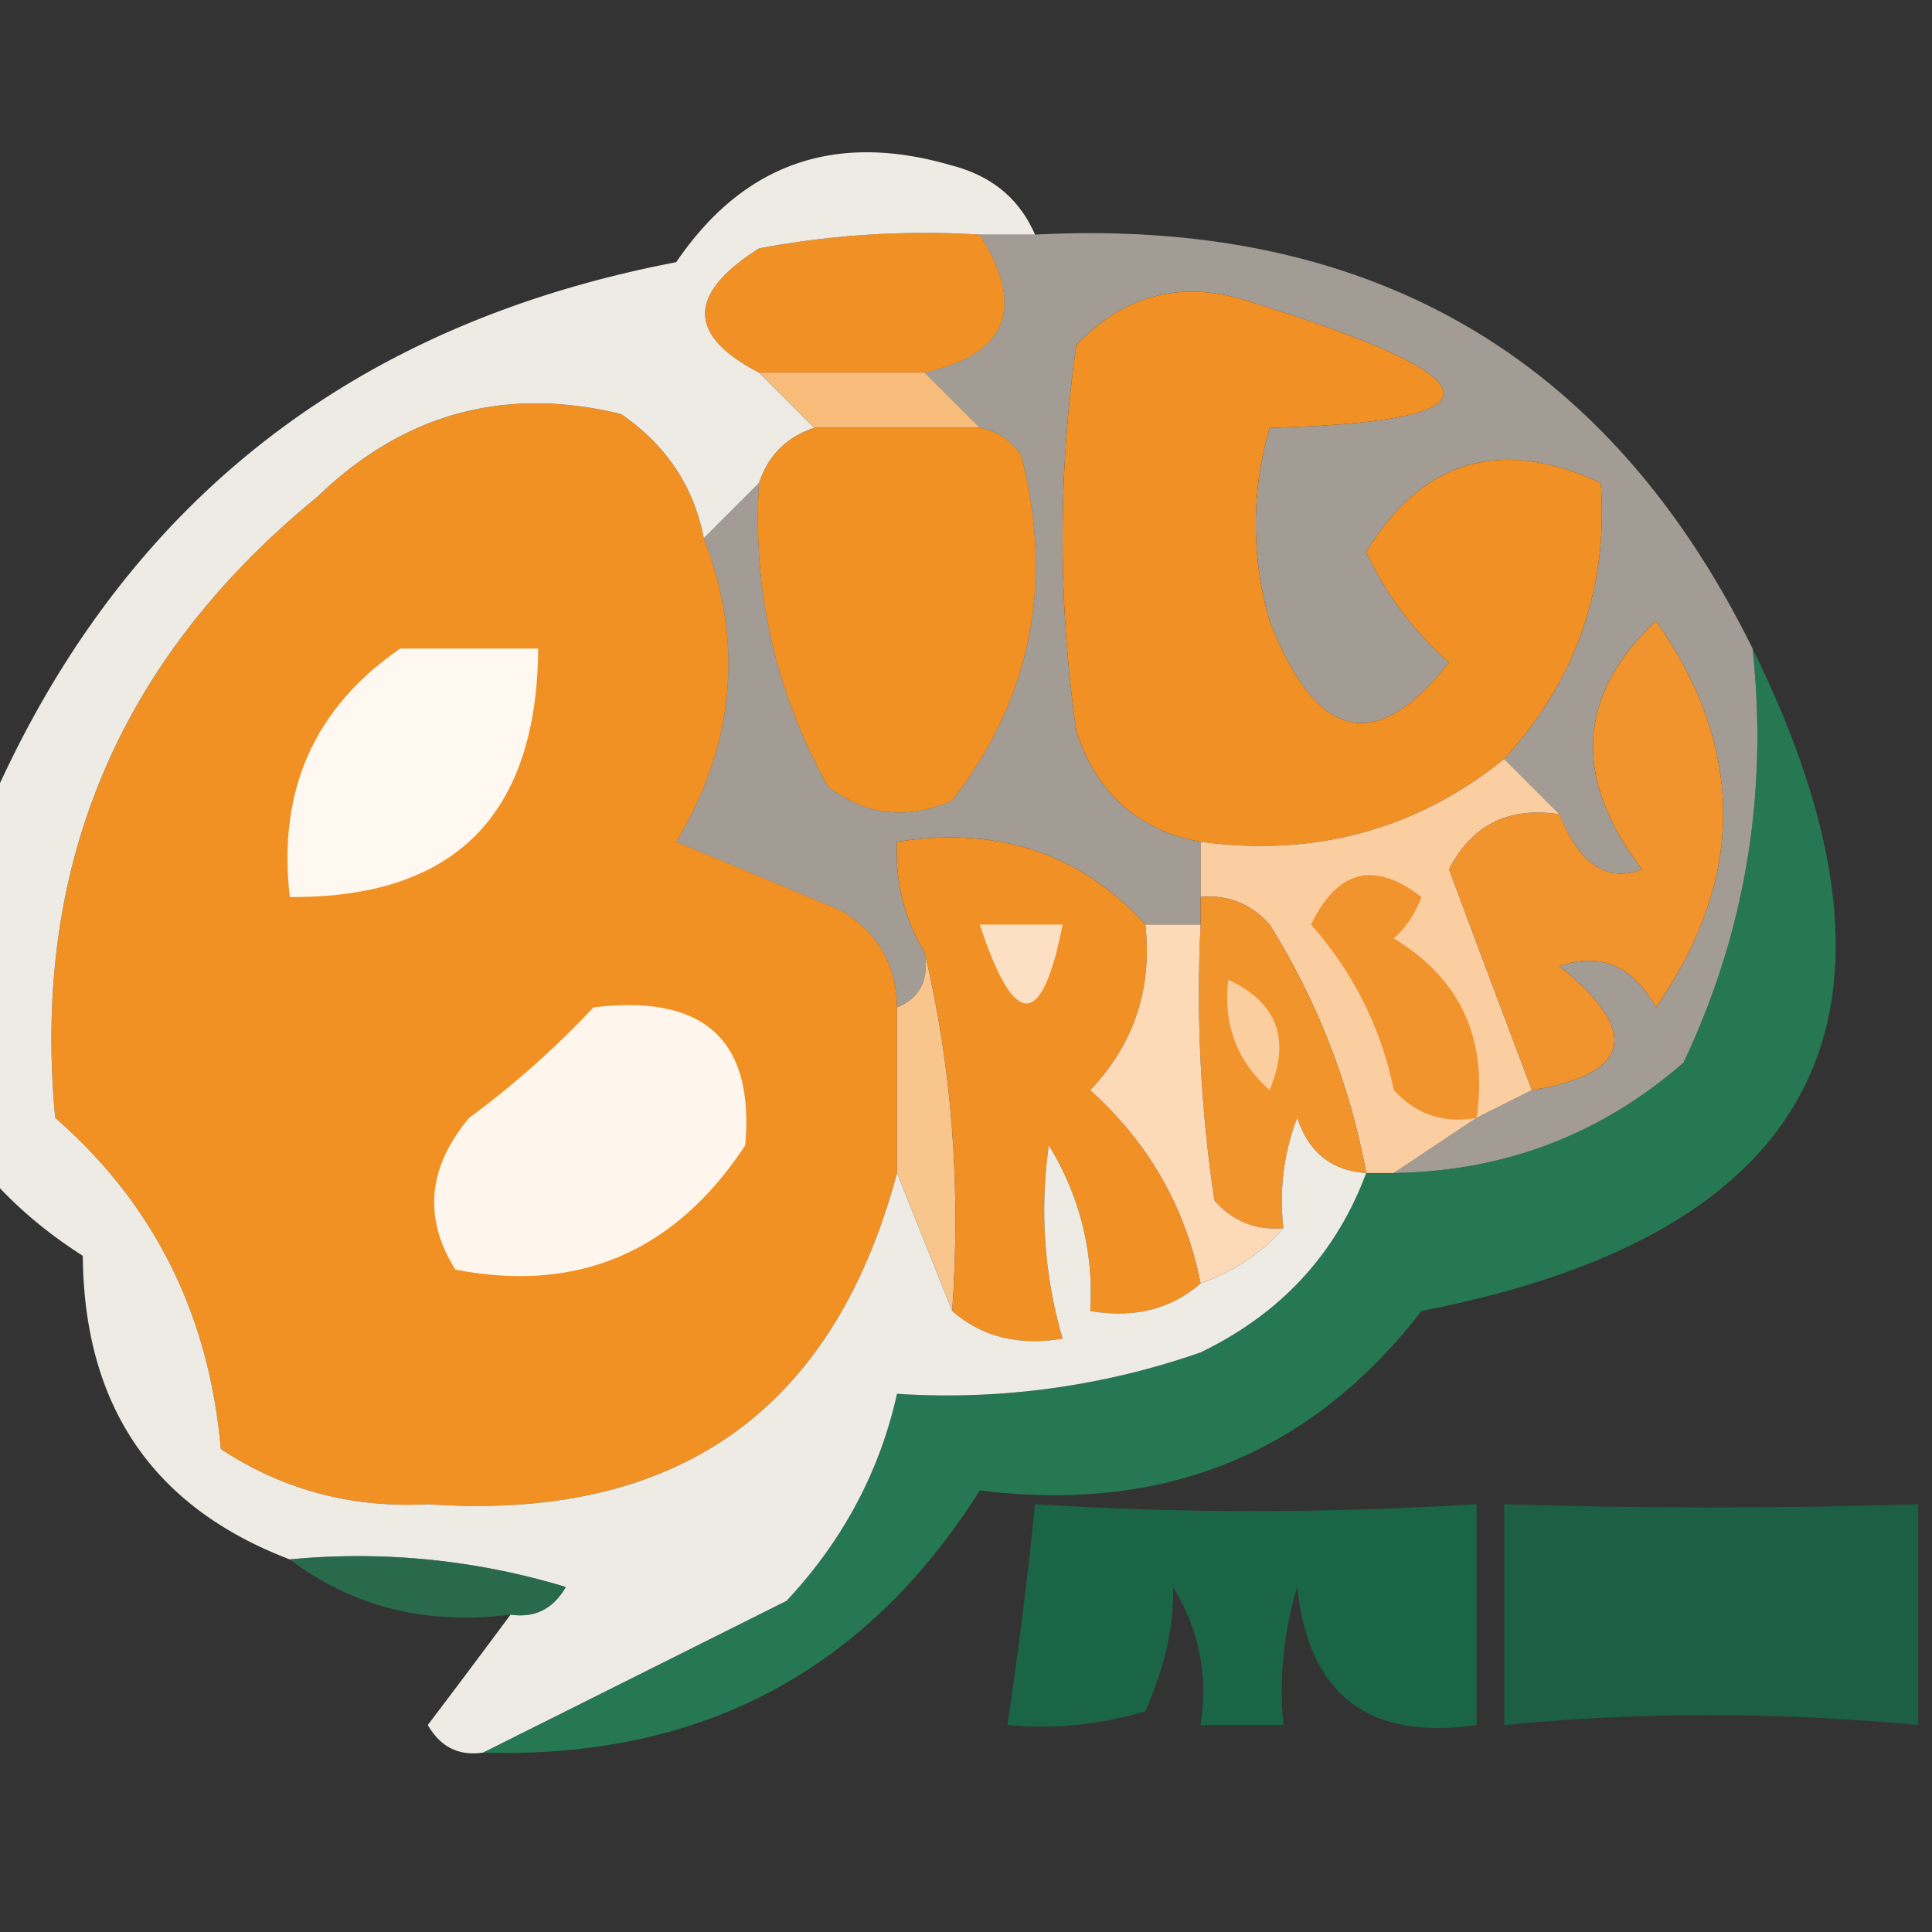 <svg xmlns="http://www.w3.org/2000/svg" width="70" height="70" style="shape-rendering:geometricPrecision;text-rendering:geometricPrecision;image-rendering:optimizeQuality;fill-rule:evenodd;clip-rule:evenodd"><rect width="100%" height="100%" fill="#333333" stroke="none"/><path style="opacity:1" fill="#f19125" d="M35.5 8.5c1.67 2.663 1.003 4.33-2 5h-6c-2.606-1.35-2.606-2.85 0-4.5a32.437 32.437 0 0 1 8-.5z"/><path style="opacity:1" fill="#f7bc7a" d="M27.5 13.5h6l2 2h-6l-2-2z"/><path style="opacity:1" fill="#f19023" d="M25.5 19.5c1.46 3.788 1.128 7.454-1 11l6 2.5c1.323.816 1.99 1.983 2 3.5v6c-2.307 8.626-7.973 12.626-17 12-2.753.147-5.253-.52-7.5-2-.427-4.88-2.427-8.88-6-12-.858-9.126 2.309-16.626 9.5-22.5 3.123-3.02 6.79-4.02 11-3 1.641 1.129 2.641 2.629 3 4.5zM29.5 15.5h6c.617.11 1.117.444 1.5 1 1.193 4.652.36 8.819-2.5 12.5-1.612.72-3.112.554-4.5-.5-1.904-3.423-2.737-7.09-2.5-11 .333-1 1-1.667 2-2z"/><path style="opacity:.552" fill="#fcf1e4" d="M35.5 8.5h2c12.094-.629 20.76 4.371 26 15 .569 5.277-.264 10.277-2.5 15-2.995 2.61-6.495 3.944-10.5 4l3-2 2-1c3.622-.602 3.955-2.102 1-4.5 1.496-.507 2.663-.007 3.5 1.5 3.246-4.697 3.246-9.364 0-14-2.868 2.695-3.034 5.695-.5 9-1.28.484-2.28-.183-3-2l-2-2c2.604-2.866 3.77-6.2 3.5-10-3.626-1.678-6.46-.845-8.5 2.5a12.215 12.215 0 0 0 3 4c-2.635 3.366-4.802 2.866-6.5-1.5a12.5 12.5 0 0 1 0-7c8.566-.222 8.4-1.722-.5-4.5-2.525-.896-4.692-.396-6.5 1.5a49.248 49.248 0 0 0 0 14c.748 2.251 2.248 3.584 4.5 4v3h-2c-2.345-2.575-5.345-3.575-9-3-.067 1.459.266 2.792 1 4 .172.992-.162 1.658-1 2-.01-1.517-.677-2.684-2-3.5l-6-2.5c2.128-3.546 2.46-7.212 1-11l2-2c-.237 3.91.596 7.577 2.5 11 1.388 1.054 2.888 1.22 4.5.5 2.86-3.681 3.693-7.848 2.5-12.5-.383-.556-.883-.89-1.5-1l-2-2c3.003-.67 3.67-2.337 2-5z"/><path style="opacity:1" fill="#f19125" d="M54.5 27.5c-3.168 2.556-6.834 3.556-11 3-2.252-.416-3.752-1.749-4.5-4a49.248 49.248 0 0 1 0-14c1.808-1.896 3.975-2.396 6.5-1.5 8.9 2.778 9.066 4.278.5 4.5a12.5 12.5 0 0 0 0 7c1.698 4.366 3.865 4.866 6.5 1.5a12.215 12.215 0 0 1-3-4c2.04-3.345 4.874-4.178 8.5-2.5.27 3.8-.896 7.134-3.5 10z"/><path style="opacity:1" fill="#fef8f1" d="M14.5 23.5h5c-.047 6.047-3.047 9.047-9 9-.446-3.86.887-6.86 4-9z"/><path style="opacity:.679" fill="#209962" d="M63.5 23.5c6.49 13.184 2.49 21.184-12 24-3.985 5.169-9.318 7.335-16 6.5-4.136 6.57-10.136 9.736-18 9.5l11-5.5c2.04-2.185 3.374-4.685 4-7.5 3.773.237 7.44-.263 11-1.5 2.909-1.406 4.909-3.572 6-6.5h1c4.005-.056 7.505-1.39 10.5-4 2.236-4.723 3.069-9.723 2.5-15z"/><path style="opacity:1" fill="#f2942d" d="M55.5 39.5c-.992-2.638-1.992-5.305-3-8 .82-1.611 2.154-2.278 4-2 .72 1.817 1.72 2.484 3 2-2.534-3.305-2.368-6.305.5-9 3.246 4.636 3.246 9.303 0 14-.837-1.507-2.004-2.007-3.5-1.5 2.955 2.398 2.622 3.898-1 4.5z"/><path style="opacity:1" fill="#facea0" d="m54.5 27.5 2 2c-1.846-.278-3.18.389-4 2 1.008 2.695 2.008 5.362 3 8l-2 1-3 2h-1a25.936 25.936 0 0 0-3.5-9c-.67-.752-1.504-1.086-2.5-1v-2c4.166.556 7.832-.444 11-3z"/><path style="opacity:1" fill="#f2942c" d="M43.5 32.5c.996-.086 1.83.248 2.5 1a25.936 25.936 0 0 1 3.5 9c-1.25-.077-2.083-.744-2.5-2a8.434 8.434 0 0 0-.5 4c-.996.086-1.83-.248-2.5-1a50.441 50.441 0 0 1-.5-10v-1z"/><path style="opacity:1" fill="#f2942e" d="M53.5 40.5c-1.175.219-2.175-.114-3-1a12.8 12.8 0 0 0-3-6c.963-1.99 2.296-2.323 4-1a3.646 3.646 0 0 1-1 1.5c2.415 1.465 3.415 3.632 3 6.5z"/><path style="opacity:1" fill="#f19024" d="M41.5 33.5c.253 2.327-.414 4.327-2 6 2.116 1.9 3.45 4.233 4 7-1.068.934-2.401 1.268-4 1a10.1 10.1 0 0 0-1.5-6 16.603 16.603 0 0 0 .5 7c-1.599.268-2.932-.066-4-1 .318-4.532-.015-8.866-1-13-.734-1.208-1.067-2.541-1-4 3.655-.575 6.655.425 9 3z"/><path style="opacity:1" fill="#fce0c3" d="M35.5 33.5h3c-.746 3.81-1.746 3.81-3 0z"/><path style="opacity:1" fill="#face9f" d="M44.5 35.5c1.773.814 2.273 2.148 1.5 4-1.188-1.063-1.688-2.397-1.5-4z"/><path style="opacity:1" fill="#fef5ec" d="M21.5 36.5c4.009-.486 5.842 1.18 5.5 5-2.548 3.86-6.048 5.36-10.5 4.5-1.172-1.868-1.005-3.702.5-5.5a32.614 32.614 0 0 0 4.5-4z"/><path style="opacity:1" fill="#fcdab8" d="M41.5 33.5h2c-.165 3.35.002 6.683.5 10 .67.752 1.504 1.086 2.5 1-.79.901-1.79 1.568-3 2-.55-2.767-1.884-5.1-4-7 1.586-1.673 2.253-3.673 2-6z"/><path style="opacity:1" fill="#f8c58c" d="M33.5 34.5c.985 4.134 1.318 8.468 1 13l-2-5v-6c.838-.342 1.172-1.008 1-2z"/><path style="opacity:.952" fill="#f6f4ec" d="M37.5 8.5h-2a32.437 32.437 0 0 0-8 .5c-2.606 1.65-2.606 3.15 0 4.5l2 2c-1 .333-1.667 1-2 2l-2 2c-.359-1.871-1.359-3.371-3-4.5-4.21-1.02-7.877-.02-11 3C4.309 23.874 1.142 31.374 2 40.5c3.573 3.12 5.573 7.12 6 12 2.247 1.48 4.747 2.147 7.5 2 9.027.626 14.693-3.374 17-12l2 5c1.068.934 2.401 1.268 4 1a16.603 16.603 0 0 1-.5-7 10.1 10.1 0 0 1 1.5 6c1.599.268 2.932-.066 4-1 1.21-.432 2.21-1.099 3-2a8.434 8.434 0 0 1 .5-4c.417 1.256 1.25 1.923 2.5 2-1.091 2.928-3.091 5.094-6 6.5a27.876 27.876 0 0 1-11 1.5c-.626 2.815-1.96 5.315-4 7.5l-11 5.5c-.876.13-1.543-.203-2-1a493.061 493.061 0 0 0 3-4c.876.13 1.543-.203 2-1a25.87 25.87 0 0 0-10-1c-4.954-1.886-7.454-5.552-7.5-11-1.359-.865-2.526-1.865-3.5-3v-13c4.726-11.049 13.06-17.715 25-20 2.436-3.58 5.77-4.746 10-3.5 1.442.377 2.442 1.21 3 2.5z"/><path style="opacity:.513" fill="#05945b" d="M37.5 54.5c5.175.332 10.508.332 16 0v8c-3.921.57-6.088-1.097-6.5-5-.493 1.634-.66 3.3-.5 5h-3c.285-1.788-.048-3.455-1-5 .05 1.348-.283 2.848-1 4.5-1.634.493-3.3.66-5 .5.396-2.633.73-5.3 1-8z"/><path style="opacity:.464" fill="#06945b" d="M69.5 54.5v8c-5.15-.478-10.15-.478-15 0v-8c5.014.16 10.014.16 15 0z"/><path style="opacity:.548" fill="#219860" d="M10.5 56.5a25.87 25.87 0 0 1 10 1c-.457.797-1.124 1.13-2 1-3.053.39-5.72-.277-8-2z"/></svg>